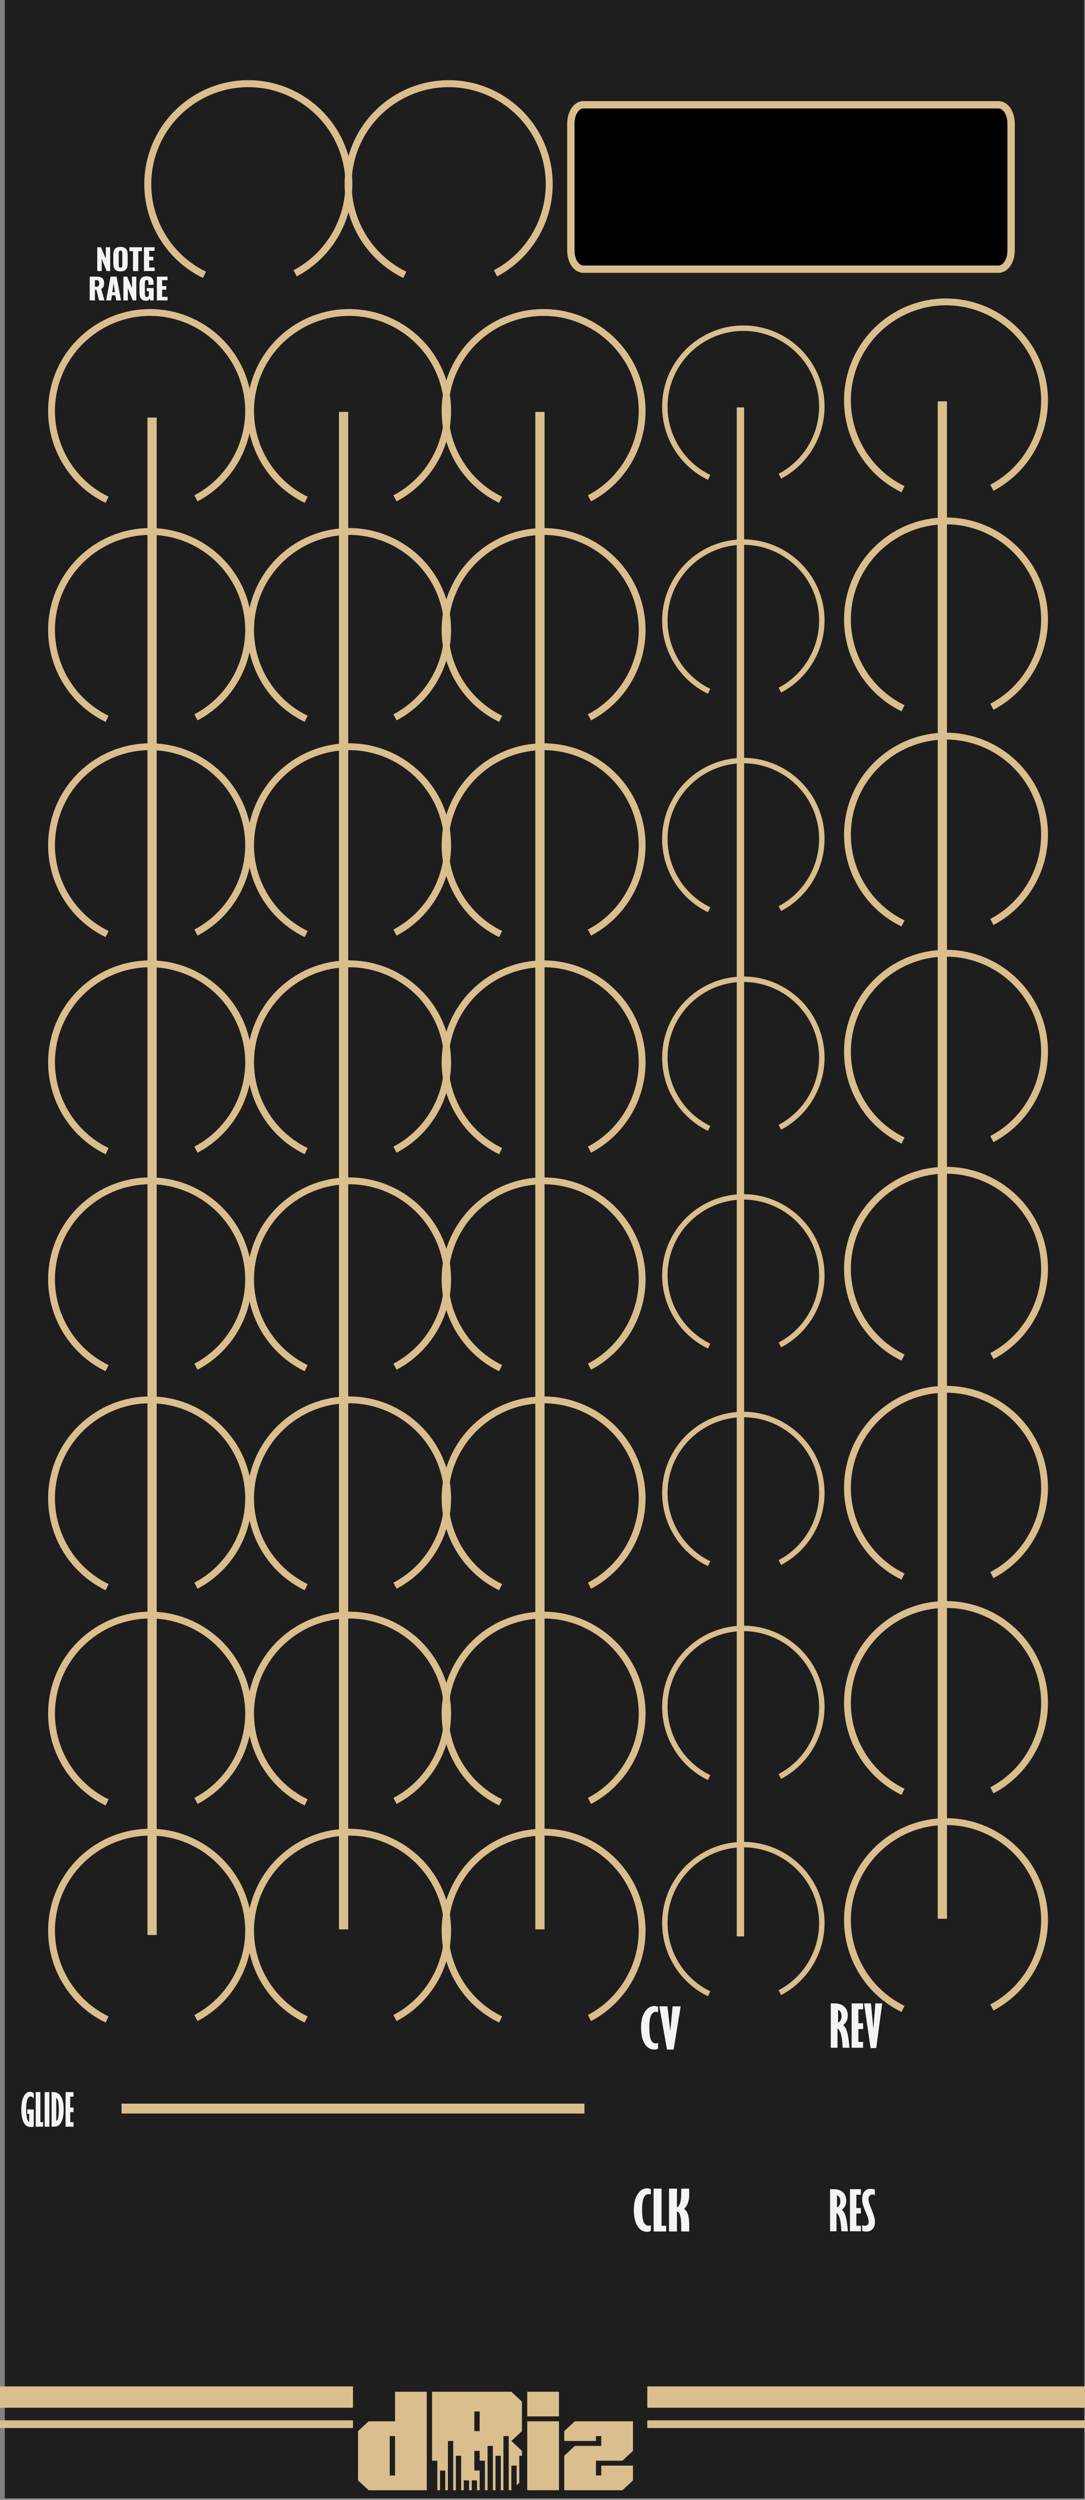 <?xml version="1.0" encoding="UTF-8" standalone="no"?>
<svg
   xmlns:serif="http://www.serif.com/"
   xmlns:dc="http://purl.org/dc/elements/1.1/"
   xmlns:cc="http://creativecommons.org/ns#"
   xmlns:rdf="http://www.w3.org/1999/02/22-rdf-syntax-ns#"
   xmlns:svg="http://www.w3.org/2000/svg"
   xmlns="http://www.w3.org/2000/svg"
   xmlns:sodipodi="http://sodipodi.sourceforge.net/DTD/sodipodi-0.dtd"
   xmlns:inkscape="http://www.inkscape.org/namespaces/inkscape"
   inkscape:version="1.0.2-2 (e86c870879, 2021-01-15)"
   sodipodi:docname="BigSmorph.svg"
   id="svg136"
   style="clip-rule:evenodd;fill-rule:evenodd"
   xml:space="preserve"
   version="1.1"
   viewBox="0 0 165 380"
   height="380"
   width="165"><rect x="0" y="0" width="165" height="380" fill="#808080" stroke="none"/><defs
   id="defs140" /><sodipodi:namedview
   inkscape:snap-global="false"
   inkscape:document-rotation="0"
   inkscape:current-layer="layer2"
   inkscape:window-maximized="1"
   inkscape:window-y="-8"
   inkscape:window-x="61"
   inkscape:cy="304.71022"
   inkscape:cx="-86.796213"
   inkscape:zoom="1.2421053"
   showgrid="true"
   id="namedview138"
   inkscape:window-height="1057"
   inkscape:window-width="1851"
   inkscape:pageshadow="2"
   inkscape:pageopacity="0"
   guidetolerance="10"
   gridtolerance="10"
   objecttolerance="10"
   borderopacity="1"
   bordercolor="#666666"
   pagecolor="#ffffff"
   inkscape:pagecheckerboard="0"><inkscape:grid
     id="grid1070"
     type="xygrid" /></sodipodi:namedview>
    <g
   style="display:inline;mix-blend-mode:normal"
   inkscape:label="Layer 2"
   id="layer2"
   inkscape:groupmode="layer"><rect
     style="clip-rule:evenodd;fill:#1e1e1e;fill-opacity:1;fill-rule:nonzero;stroke-width:0.802"
     height="380.198"
     width="164.143"
     y="-0.422"
     x="0.729"
     id="rect844" /><g
     id="text996-7"
     style="font-style:normal;font-variant:normal;font-weight:normal;font-stretch:normal;font-size:25.731px;line-height:1.25;font-family:'DejaVu Math TeX Gyre';-inkscape-font-specification:'DejaVu Math TeX Gyre';letter-spacing:0px;word-spacing:0px;display:inline;fill:#dabe8d;fill-opacity:1;stroke:none;stroke-width:1.608;enable-background:new"
     aria-label="dBiz"
     transform="matrix(1,0,0,0.931,-22.03,26.915)"><path
       id="path1000-8"
       style="font-style:normal;font-variant:normal;font-weight:normal;font-stretch:normal;font-family:'High Volume';-inkscape-font-specification:'High Volume';fill:#dabe8d;fill-opacity:1;stroke-width:1.608"
       d="m 82.106,375.278 v -6.433 h -0.804 v 6.433 z m -4.02,2.412 -1.608,-1.608 v -8.041 l 1.608,-1.608 h 4.02 v -4.825 h 4.825 v 16.082 z"
       inkscape:connector-curvature="0" /><path
       id="path1002-9"
       style="font-style:normal;font-variant:normal;font-weight:normal;font-stretch:normal;font-family:'High Volume';-inkscape-font-specification:'High Volume';fill:#dabe8d;fill-opacity:1;stroke-width:1.608"
       d="m 94.971,368.041 v -3.216 h -0.804 v 3.216 z m -6.433,9.649 v -4.825 h -0.804 v -11.257 h 12.061 l 1.608,1.608 v 4.825 l -1.608,1.608 1.608,1.608 v 0.804 h -0.402 v 4.422 l -0.402,0.402 v -3.216 h -0.804 v 4.02 H 99.394 V 368.845 H 98.59 v 8.845 h -0.402 v -5.629 H 97.384 v 5.629 h -0.402 v -7.237 h -0.804 v 7.237 h -0.402 v -4.825 h -0.804 v -1.608 h -0.804 v 3.216 h 0.804 v 3.216 h -0.402 v -1.608 h -0.804 v 1.608 h -0.402 v -1.608 h -0.804 v 1.608 h -0.402 v -5.629 h -0.804 v 5.629 h -0.402 v -8.041 h -0.804 v 8.041 h -0.402 v -3.216 h -0.804 v 3.216 z"
       inkscape:connector-curvature="0" /><path
       id="path1004-6"
       style="font-style:normal;font-variant:normal;font-weight:normal;font-stretch:normal;font-family:'High Volume';-inkscape-font-specification:'High Volume';fill:#dabe8d;fill-opacity:1;stroke-width:1.608"
       d="m 102.208,377.69 v -11.257 h 4.825 v 11.257 z m 0,-12.061 v -4.02 h 4.825 v 4.02 z"
       inkscape:connector-curvature="0" /><path
       id="path1006-2"
       style="font-style:normal;font-variant:normal;font-weight:normal;font-stretch:normal;font-family:'High Volume';-inkscape-font-specification:'High Volume';fill:#dabe8d;fill-opacity:1;stroke-width:1.608"
       d="m 107.837,377.69 v -5.629 l 1.608,-1.608 h 4.02 v -1.608 h -0.804 v 0.804 h -4.825 v -1.608 l 1.608,-1.608 h 8.845 v 4.825 l -1.608,1.608 h -4.02 v 2.412 h 0.804 v -1.608 h 4.825 v 2.412 l -1.608,1.608 z"
       inkscape:connector-curvature="0" /></g><path
     sodipodi:nodetypes="cc"
     inkscape:connector-curvature="0"
     id="path1057"
     d="M -57.035,368.502 H 53.68"
     style="display:inline;fill:none;stroke:#dabe8d;stroke-width:1.17px;stroke-linecap:butt;stroke-linejoin:miter;stroke-opacity:1;enable-background:new" /><path
     sodipodi:nodetypes="cc"
     inkscape:connector-curvature="0"
     id="path1057-3"
     d="M -57.035,364.385 H 53.68"
     style="display:inline;fill:none;stroke:#dabe8d;stroke-width:3.244;stroke-linecap:butt;stroke-linejoin:miter;stroke-miterlimit:4;stroke-dasharray:none;stroke-opacity:1;enable-background:new" /><path
     sodipodi:nodetypes="cc"
     inkscape:connector-curvature="0"
     id="path1057-5"
     d="M 98.436,368.502 H 203.612"
     style="display:inline;fill:none;stroke:#dabe8d;stroke-width:1.17px;stroke-linecap:butt;stroke-linejoin:miter;stroke-opacity:1;enable-background:new" /><path
     sodipodi:nodetypes="cc"
     inkscape:connector-curvature="0"
     id="path1057-3-9"
     d="M 98.436,364.385 H 203.612"
     style="display:inline;fill:none;stroke:#dabe8d;stroke-width:3.244;stroke-linecap:butt;stroke-linejoin:miter;stroke-miterlimit:4;stroke-dasharray:none;stroke-opacity:1;enable-background:new" /></g>
    
    
<g
   style="display:inline"
   inkscape:label="Layer 1"
   id="layer1"
   inkscape:groupmode="layer"><g
     style="clip-rule:evenodd;fill:#e7e7e7;fill-opacity:1;fill-rule:evenodd"
     serif:id="Layer 4"
     id="Layer-4">
        
    </g><path
     inkscape:connector-curvature="0"
     style="clip-rule:evenodd;display:inline;fill:none;fill-rule:nonzero;stroke:#dabe8d;stroke-width:1.04px;stroke-opacity:1"
     d="M 16.287,75.977 C 10.062,72.961 6.695,66.009 8.187,59.255 9.679,52.501 15.661,47.615 22.577,47.501 c 6.916,-0.114 13.056,4.573 14.768,11.274 1.714,6.701 -1.423,13.76 -7.545,16.979"
     id="path1595" /><path
     inkscape:connector-curvature="0"
     style="clip-rule:evenodd;display:inline;fill:none;fill-rule:nonzero;stroke:#dabe8d;stroke-width:1.04px;stroke-opacity:1"
     d="m 46.556,75.977 c -6.225,-3.016 -9.592,-9.968 -8.1,-16.722 1.492,-6.753 7.474,-11.64 14.39,-11.754 6.916,-0.114 13.056,4.573 14.768,11.274 1.714,6.701 -1.423,13.76 -7.545,16.979"
     id="path1595-5" /><path
     inkscape:connector-curvature="0"
     style="clip-rule:evenodd;display:inline;fill:none;fill-rule:nonzero;stroke:#dabe8d;stroke-width:1.04px;stroke-opacity:1"
     d="M 76.13,75.977 C 69.905,72.961 66.538,66.009 68.03,59.255 69.522,52.501 75.504,47.615 82.42,47.501 c 6.916,-0.114 13.056,4.573 14.768,11.274 1.714,6.701 -1.423,13.76 -7.545,16.979"
     id="path1595-5-6" /><path
     inkscape:connector-curvature="0"
     style="clip-rule:evenodd;display:inline;fill:none;fill-rule:nonzero;stroke:#dabe8d;stroke-width:1.04px;stroke-opacity:1"
     d="M 16.287,109.27 C 10.062,106.254 6.695,99.302 8.187,92.548 9.679,85.795 15.661,80.908 22.577,80.794 c 6.916,-0.114 13.056,4.573 14.768,11.274 1.714,6.701 -1.423,13.76 -7.545,16.979"
     id="path1595-2" /><path
     inkscape:connector-curvature="0"
     style="clip-rule:evenodd;display:inline;fill:none;fill-rule:nonzero;stroke:#dabe8d;stroke-width:1.04px;stroke-opacity:1"
     d="m 46.556,109.27 c -6.225,-3.016 -9.592,-9.968 -8.1,-16.722 1.492,-6.753 7.474,-11.64 14.39,-11.754 6.916,-0.114 13.056,4.573 14.768,11.274 1.714,6.701 -1.423,13.76 -7.545,16.979"
     id="path1595-5-2" /><path
     inkscape:connector-curvature="0"
     style="clip-rule:evenodd;display:inline;fill:none;fill-rule:nonzero;stroke:#dabe8d;stroke-width:1.04px;stroke-opacity:1"
     d="m 76.13,109.27 c -6.225,-3.016 -9.592,-9.968 -8.1,-16.722 1.492,-6.753 7.474,-11.64 14.39,-11.754 6.916,-0.114 13.056,4.573 14.768,11.274 1.714,6.701 -1.423,13.76 -7.545,16.979"
     id="path1595-5-6-2" /><path
     inkscape:connector-curvature="0"
     style="clip-rule:evenodd;display:inline;fill:none;fill-rule:nonzero;stroke:#dabe8d;stroke-width:1.04px;stroke-opacity:1"
     d="m 16.287,141.987 c -6.225,-3.016 -9.592,-9.968 -8.1,-16.722 1.492,-6.753 7.474,-11.64 14.39,-11.754 6.916,-0.114 13.056,4.573 14.768,11.274 1.714,6.701 -1.423,13.76 -7.545,16.979"
     id="path1595-58" /><path
     inkscape:connector-curvature="0"
     style="clip-rule:evenodd;display:inline;fill:none;fill-rule:nonzero;stroke:#dabe8d;stroke-width:1.04px;stroke-opacity:1"
     d="m 46.556,141.987 c -6.225,-3.016 -9.592,-9.968 -8.1,-16.722 1.492,-6.753 7.474,-11.64 14.39,-11.754 6.916,-0.114 13.056,4.573 14.768,11.274 1.714,6.701 -1.423,13.76 -7.545,16.979"
     id="path1595-5-61" /><path
     inkscape:connector-curvature="0"
     style="clip-rule:evenodd;display:inline;fill:none;fill-rule:nonzero;stroke:#dabe8d;stroke-width:1.04px;stroke-opacity:1"
     d="m 76.13,141.987 c -6.225,-3.016 -9.592,-9.968 -8.1,-16.722 1.492,-6.753 7.474,-11.64 14.39,-11.754 6.916,-0.114 13.056,4.573 14.768,11.274 1.714,6.701 -1.423,13.76 -7.545,16.979"
     id="path1595-5-6-8" /><path
     inkscape:connector-curvature="0"
     style="clip-rule:evenodd;display:inline;fill:none;fill-rule:nonzero;stroke:#dabe8d;stroke-width:1.04px;stroke-opacity:1"
     d="m 16.287,174.988 c -6.225,-3.016 -9.592,-9.968 -8.1,-16.722 1.492,-6.753 7.474,-11.64 14.39,-11.754 6.916,-0.114 13.056,4.573 14.768,11.274 1.714,6.701 -1.423,13.76 -7.545,16.979"
     id="path1595-2-9" /><path
     inkscape:connector-curvature="0"
     style="clip-rule:evenodd;display:inline;fill:none;fill-rule:nonzero;stroke:#dabe8d;stroke-width:1.405px;stroke-opacity:1"
     d="M 23.127,63.471 V 294.141"
     id="path1702"
     sodipodi:nodetypes="cc" /><path
     inkscape:connector-curvature="0"
     style="clip-rule:evenodd;display:inline;fill:none;fill-rule:nonzero;stroke:#dabe8d;stroke-width:1.04px;stroke-opacity:1"
     d="m 46.556,174.988 c -6.225,-3.016 -9.592,-9.968 -8.1,-16.722 1.492,-6.753 7.474,-11.64 14.39,-11.754 6.916,-0.114 13.056,4.573 14.768,11.274 1.714,6.701 -1.423,13.76 -7.545,16.979"
     id="path1595-5-2-9" /><path
     inkscape:connector-curvature="0"
     style="clip-rule:evenodd;display:inline;fill:none;fill-rule:nonzero;stroke:#dabe8d;stroke-width:1.405px;stroke-opacity:1"
     d="M 52.251,62.617 V 293.287"
     id="path1702-4"
     sodipodi:nodetypes="cc" /><path
     inkscape:connector-curvature="0"
     style="clip-rule:evenodd;display:inline;fill:none;fill-rule:nonzero;stroke:#dabe8d;stroke-width:1.04px;stroke-opacity:1"
     d="m 76.13,174.988 c -6.225,-3.016 -9.592,-9.968 -8.1,-16.722 1.492,-6.753 7.474,-11.64 14.39,-11.754 6.916,-0.114 13.056,4.573 14.768,11.274 1.714,6.701 -1.423,13.76 -7.545,16.979"
     id="path1595-5-6-2-4" /><path
     inkscape:connector-curvature="0"
     style="clip-rule:evenodd;display:inline;fill:none;fill-rule:nonzero;stroke:#dabe8d;stroke-width:1.405px;stroke-opacity:1"
     d="M 82.11,62.617 V 293.287"
     id="path1702-4-9"
     sodipodi:nodetypes="cc" /><path
     inkscape:connector-curvature="0"
     style="clip-rule:evenodd;display:inline;fill:none;fill-rule:nonzero;stroke:#dabe8d;stroke-width:1.061px;stroke-opacity:1"
     d="M 31.094,41.775 C 24.743,38.696 21.307,31.604 22.829,24.713 24.352,17.822 30.455,12.836 37.511,12.72 44.568,12.604 50.832,17.386 52.58,24.223 54.328,31.061 51.128,38.262 44.882,41.548"
     id="path1595-0" /><path
     inkscape:connector-curvature="0"
     style="clip-rule:evenodd;display:inline;fill:none;fill-rule:nonzero;stroke:#dabe8d;stroke-width:1.061px;stroke-opacity:1"
     d="M 61.564,41.775 C 55.213,38.696 51.777,31.604 53.299,24.713 54.822,17.822 60.925,12.836 67.981,12.72 75.038,12.604 81.302,17.386 83.05,24.223 84.798,31.061 81.598,38.262 75.352,41.548"
     id="path1595-5-0" /><path
     inkscape:connector-curvature="0"
     style="clip-rule:evenodd;display:inline;fill:none;fill-rule:nonzero;stroke:#dabe8d;stroke-width:1.503px;stroke-opacity:1"
     d="m 18.482,320.528 h 70.396"
     id="path6500" /><g
     style="clip-rule:evenodd;display:inline;fill:#f5f4f3;fill-opacity:1;fill-rule:evenodd"
     id="g74"
     transform="matrix(0.372,0,0,0.372,9.945,22.697)"><g
       style="fill:#f5f4f3;fill-opacity:1"
       id="g40"
       transform="matrix(12,0,0,12,12.302,49.741)"><path
         inkscape:connector-curvature="0"
         id="path38"
         style="fill:#f5f4f3;fill-opacity:1;fill-rule:nonzero"
         d="m 0.06,0 v -0.81 h 0.126 l 0.166,0.389 V -0.81 H 0.5 V 0 H 0.379 L 0.212,-0.419 V 0 Z" /></g><g
       style="fill:#f5f4f3;fill-opacity:1"
       id="g44"
       transform="matrix(12,0,0,12,19.017,49.741)"><path
         inkscape:connector-curvature="0"
         id="path42"
         style="fill:#f5f4f3;fill-opacity:1;fill-rule:nonzero"
         d="M 0.292,0.011 C 0.247,0.011 0.209,0.005 0.177,-0.007 0.145,-0.018 0.12,-0.036 0.101,-0.06 0.083,-0.083 0.069,-0.111 0.061,-0.143 0.052,-0.175 0.048,-0.213 0.048,-0.256 v -0.299 c 0,-0.043 0.004,-0.081 0.013,-0.113 0.008,-0.031 0.022,-0.059 0.04,-0.082 0.019,-0.024 0.044,-0.042 0.076,-0.053 0.032,-0.012 0.07,-0.018 0.115,-0.018 0.088,0 0.15,0.023 0.188,0.067 0.038,0.045 0.057,0.111 0.057,0.199 v 0.299 c 0,0.088 -0.019,0.155 -0.057,0.2 -0.038,0.045 -0.1,0.067 -0.188,0.067 z M 0.264,-0.121 c 0.008,0.004 0.017,0.006 0.028,0.006 0.011,0 0.02,-0.002 0.028,-0.006 0.008,-0.004 0.014,-0.008 0.018,-0.014 0.004,-0.006 0.007,-0.013 0.01,-0.022 0.002,-0.009 0.004,-0.018 0.005,-0.026 0,-0.008 0.001,-0.017 0.001,-0.028 V -0.6 C 0.354,-0.61 0.353,-0.62 0.353,-0.628 0.352,-0.636 0.35,-0.644 0.348,-0.653 0.345,-0.662 0.342,-0.669 0.338,-0.675 0.334,-0.68 0.328,-0.685 0.32,-0.689 0.312,-0.692 0.303,-0.694 0.292,-0.694 c -0.011,0 -0.02,0.002 -0.028,0.005 C 0.257,-0.685 0.251,-0.68 0.247,-0.675 0.242,-0.67 0.239,-0.662 0.237,-0.653 0.235,-0.644 0.233,-0.635 0.233,-0.628 0.232,-0.62 0.232,-0.611 0.232,-0.6 v 0.389 c 0,0.011 0,0.02 0.001,0.028 0,0.008 0.002,0.016 0.004,0.026 0.002,0.009 0.005,0.016 0.01,0.022 0.004,0.005 0.01,0.01 0.017,0.014 z" /></g><g
       style="fill:#f5f4f3;fill-opacity:1"
       id="g48"
       transform="matrix(12,0,0,12,26.036,49.741)"><path
         inkscape:connector-curvature="0"
         id="path46"
         style="fill:#f5f4f3;fill-opacity:1;fill-rule:nonzero"
         d="M 0.134,0 V -0.677 H 0.01 V -0.81 h 0.427 v 0.133 H 0.313 V 0 Z" /></g><g
       style="fill:#f5f4f3;fill-opacity:1"
       id="g52"
       transform="matrix(12,0,0,12,31.392,49.741)"><path
         inkscape:connector-curvature="0"
         id="path50"
         style="fill:#f5f4f3;fill-opacity:1;fill-rule:nonzero"
         d="m 0.06,0 v -0.81 h 0.363 v 0.122 H 0.238 v 0.201 h 0.141 v 0.124 H 0.238 v 0.242 H 0.425 V 0 Z" /></g><g
       style="fill:#f5f4f3;fill-opacity:1"
       id="g56"
       transform="matrix(12,0,0,12,9.22,61.741)"><path
         inkscape:connector-curvature="0"
         id="path54"
         style="fill:#f5f4f3;fill-opacity:1;fill-rule:nonzero"
         d="m 0.238,-0.465 h 0.046 c 0.037,0 0.062,-0.01 0.077,-0.029 0.015,-0.019 0.023,-0.047 0.023,-0.085 0,-0.038 -0.007,-0.065 -0.02,-0.083 C 0.35,-0.68 0.327,-0.689 0.293,-0.689 H 0.238 Z M 0.06,0 v -0.81 h 0.22 c 0.034,0 0.065,0.002 0.091,0.006 0.026,0.004 0.051,0.011 0.074,0.021 0.023,0.01 0.042,0.022 0.057,0.038 0.015,0.016 0.027,0.037 0.036,0.062 0.008,0.025 0.012,0.054 0.012,0.088 0,0.053 -0.007,0.095 -0.021,0.128 -0.015,0.032 -0.04,0.057 -0.078,0.075 L 0.563,0 H 0.377 L 0.289,-0.362 H 0.238 V 0 Z" /></g><g
       style="fill:#f5f4f3;fill-opacity:1"
       id="g60"
       transform="matrix(12,0,0,12,16.392,61.741)"><path
         inkscape:connector-curvature="0"
         id="path58"
         style="fill:#f5f4f3;fill-opacity:1;fill-rule:nonzero"
         d="M 0.233,-0.279 H 0.32 L 0.276,-0.592 Z M 0.021,0 0.174,-0.81 H 0.376 L 0.529,0 H 0.364 L 0.336,-0.172 H 0.218 L 0.19,0 Z" /></g><g
       style="fill:#f5f4f3;fill-opacity:1"
       id="g64"
       transform="matrix(12,0,0,12,22.995,61.741)"><path
         inkscape:connector-curvature="0"
         id="path62"
         style="fill:#f5f4f3;fill-opacity:1;fill-rule:nonzero"
         d="m 0.06,0 v -0.81 h 0.126 l 0.166,0.389 V -0.81 H 0.5 V 0 H 0.379 L 0.212,-0.419 V 0 Z" /></g><g
       style="fill:#f5f4f3;fill-opacity:1"
       id="g68"
       transform="matrix(12,0,0,12,29.71,61.741)"><path
         inkscape:connector-curvature="0"
         id="path66"
         style="fill:#f5f4f3;fill-opacity:1;fill-rule:nonzero"
         d="M 0.271,0.012 C 0.23,0.012 0.195,0.005 0.166,-0.008 0.137,-0.021 0.114,-0.041 0.097,-0.066 0.08,-0.091 0.067,-0.121 0.06,-0.154 0.052,-0.187 0.048,-0.225 0.048,-0.269 v -0.269 c 0,-0.036 0.003,-0.068 0.008,-0.096 0.005,-0.029 0.013,-0.055 0.025,-0.078 0.011,-0.024 0.026,-0.044 0.045,-0.059 0.019,-0.016 0.042,-0.028 0.069,-0.037 0.028,-0.008 0.06,-0.013 0.097,-0.013 0.035,0 0.066,0.004 0.093,0.011 0.027,0.008 0.049,0.018 0.067,0.032 0.018,0.013 0.033,0.03 0.045,0.05 0.011,0.02 0.019,0.042 0.024,0.065 0.005,0.024 0.007,0.05 0.007,0.08 v 0.051 H 0.354 V -0.597 C 0.354,-0.61 0.353,-0.62 0.353,-0.627 0.352,-0.635 0.351,-0.644 0.349,-0.653 0.347,-0.663 0.344,-0.67 0.34,-0.675 0.336,-0.681 0.33,-0.685 0.322,-0.689 0.314,-0.692 0.305,-0.694 0.294,-0.694 c -0.011,0 -0.021,0.002 -0.029,0.006 -0.008,0.004 -0.014,0.009 -0.018,0.015 -0.005,0.006 -0.008,0.014 -0.01,0.025 -0.003,0.01 -0.004,0.019 -0.005,0.027 0,0.008 -0.001,0.019 -0.001,0.031 v 0.37 c 0,0.032 0.005,0.058 0.015,0.077 0.009,0.018 0.027,0.028 0.052,0.028 0.047,0 0.071,-0.036 0.071,-0.108 V -0.314 H 0.295 V -0.421 H 0.53 V 0 H 0.412 L 0.401,-0.068 c -0.023,0.053 -0.067,0.08 -0.13,0.08 z" /></g><g
       style="fill:#f5f4f3;fill-opacity:1"
       id="g72"
       transform="matrix(12,0,0,12,36.683,61.741)"><path
         inkscape:connector-curvature="0"
         id="path70"
         style="fill:#f5f4f3;fill-opacity:1;fill-rule:nonzero"
         d="m 0.06,0 v -0.81 h 0.363 v 0.122 H 0.238 v 0.201 h 0.141 v 0.124 H 0.238 v 0.242 H 0.425 V 0 Z" /></g></g><path
     id="path2990"
     d="m 16.287,207.977 c -6.225,-3.016 -9.592,-9.968 -8.1,-16.722 1.492,-6.753 7.474,-11.64 14.39,-11.754 6.916,-0.114 13.056,4.573 14.768,11.274 1.714,6.701 -1.423,13.76 -7.545,16.979"
     style="clip-rule:evenodd;display:inline;fill:none;fill-rule:nonzero;stroke:#dabe8d;stroke-width:1.04px;stroke-opacity:1"
     inkscape:connector-curvature="0" /><path
     id="path2992"
     d="m 46.556,207.977 c -6.225,-3.016 -9.592,-9.968 -8.1,-16.722 1.492,-6.753 7.474,-11.64 14.39,-11.754 6.916,-0.114 13.056,4.573 14.768,11.274 1.714,6.701 -1.423,13.76 -7.545,16.979"
     style="clip-rule:evenodd;display:inline;fill:none;fill-rule:nonzero;stroke:#dabe8d;stroke-width:1.04px;stroke-opacity:1"
     inkscape:connector-curvature="0" /><path
     id="path2994"
     d="m 76.13,207.977 c -6.225,-3.016 -9.592,-9.968 -8.1,-16.722 1.492,-6.753 7.474,-11.64 14.39,-11.754 6.916,-0.114 13.056,4.573 14.768,11.274 1.714,6.701 -1.423,13.76 -7.545,16.979"
     style="clip-rule:evenodd;display:inline;fill:none;fill-rule:nonzero;stroke:#dabe8d;stroke-width:1.04px;stroke-opacity:1"
     inkscape:connector-curvature="0" /><path
     id="path2996"
     d="m 16.287,241.27 c -6.225,-3.016 -9.592,-9.968 -8.1,-16.722 1.492,-6.753 7.474,-11.64 14.39,-11.754 6.916,-0.114 13.056,4.573 14.768,11.274 1.714,6.701 -1.423,13.76 -7.545,16.979"
     style="clip-rule:evenodd;display:inline;fill:none;fill-rule:nonzero;stroke:#dabe8d;stroke-width:1.04px;stroke-opacity:1"
     inkscape:connector-curvature="0" /><path
     id="path2998"
     d="m 46.556,241.27 c -6.225,-3.016 -9.592,-9.968 -8.1,-16.722 1.492,-6.753 7.474,-11.64 14.39,-11.754 6.916,-0.114 13.056,4.573 14.768,11.274 1.714,6.701 -1.423,13.76 -7.545,16.979"
     style="clip-rule:evenodd;display:inline;fill:none;fill-rule:nonzero;stroke:#dabe8d;stroke-width:1.04px;stroke-opacity:1"
     inkscape:connector-curvature="0" /><path
     id="path3000"
     d="m 76.13,241.27 c -6.225,-3.016 -9.592,-9.968 -8.1,-16.722 1.492,-6.753 7.474,-11.64 14.39,-11.754 6.916,-0.114 13.056,4.573 14.768,11.274 1.714,6.701 -1.423,13.76 -7.545,16.979"
     style="clip-rule:evenodd;display:inline;fill:none;fill-rule:nonzero;stroke:#dabe8d;stroke-width:1.04px;stroke-opacity:1"
     inkscape:connector-curvature="0" /><path
     id="path3002"
     d="m 16.287,273.987 c -6.225,-3.016 -9.592,-9.968 -8.1,-16.722 1.492,-6.753 7.474,-11.64 14.39,-11.754 6.916,-0.114 13.056,4.573 14.768,11.274 1.714,6.701 -1.423,13.76 -7.545,16.979"
     style="clip-rule:evenodd;display:inline;fill:none;fill-rule:nonzero;stroke:#dabe8d;stroke-width:1.04px;stroke-opacity:1"
     inkscape:connector-curvature="0" /><path
     id="path3004"
     d="m 46.556,273.987 c -6.225,-3.016 -9.592,-9.968 -8.1,-16.722 1.492,-6.753 7.474,-11.64 14.39,-11.754 6.916,-0.114 13.056,4.573 14.768,11.274 1.714,6.701 -1.423,13.76 -7.545,16.979"
     style="clip-rule:evenodd;display:inline;fill:none;fill-rule:nonzero;stroke:#dabe8d;stroke-width:1.04px;stroke-opacity:1"
     inkscape:connector-curvature="0" /><path
     id="path3006"
     d="m 76.13,273.987 c -6.225,-3.016 -9.592,-9.968 -8.1,-16.722 1.492,-6.753 7.474,-11.64 14.39,-11.754 6.916,-0.114 13.056,4.573 14.768,11.274 1.714,6.701 -1.423,13.76 -7.545,16.979"
     style="clip-rule:evenodd;display:inline;fill:none;fill-rule:nonzero;stroke:#dabe8d;stroke-width:1.04px;stroke-opacity:1"
     inkscape:connector-curvature="0" /><path
     id="path3008"
     d="m 16.287,306.988 c -6.225,-3.016 -9.592,-9.968 -8.1,-16.722 1.492,-6.753 7.474,-11.64 14.39,-11.754 6.916,-0.114 13.056,4.573 14.768,11.274 1.714,6.701 -1.423,13.76 -7.545,16.979"
     style="clip-rule:evenodd;display:inline;fill:none;fill-rule:nonzero;stroke:#dabe8d;stroke-width:1.04px;stroke-opacity:1"
     inkscape:connector-curvature="0" /><path
     id="path3010"
     d="m 46.556,306.988 c -6.225,-3.016 -9.592,-9.968 -8.1,-16.722 1.492,-6.753 7.474,-11.64 14.39,-11.754 6.916,-0.114 13.056,4.573 14.768,11.274 1.714,6.701 -1.423,13.76 -7.545,16.979"
     style="clip-rule:evenodd;display:inline;fill:none;fill-rule:nonzero;stroke:#dabe8d;stroke-width:1.04px;stroke-opacity:1"
     inkscape:connector-curvature="0" /><path
     id="path3012"
     d="m 76.13,306.988 c -6.225,-3.016 -9.592,-9.968 -8.1,-16.722 1.492,-6.753 7.474,-11.64 14.39,-11.754 6.916,-0.114 13.056,4.573 14.768,11.274 1.714,6.701 -1.423,13.76 -7.545,16.979"
     style="clip-rule:evenodd;display:inline;fill:none;fill-rule:nonzero;stroke:#dabe8d;stroke-width:1.04px;stroke-opacity:1"
     inkscape:connector-curvature="0" /><path
     id="path3014"
     d="m 107.837,72.569 c -4.958,-2.402 -7.64,-7.939 -6.451,-13.319 1.188,-5.379 5.953,-9.271 11.461,-9.361 5.508,-0.09 10.398,3.642 11.763,8.98 1.365,5.337 -1.133,10.959 -6.009,13.523"
     style="clip-rule:evenodd;display:inline;fill:none;fill-rule:nonzero;stroke:#dabe8d;stroke-width:0.828px;stroke-opacity:1"
     inkscape:connector-curvature="0" /><path
     id="path3016"
     d="m 107.837,105.085 c -4.958,-2.402 -7.64,-7.939 -6.451,-13.319 1.188,-5.379 5.953,-9.271 11.461,-9.361 5.508,-0.091 10.398,3.642 11.763,8.98 1.365,5.337 -1.133,10.959 -6.009,13.523"
     style="clip-rule:evenodd;display:inline;fill:none;fill-rule:nonzero;stroke:#dabe8d;stroke-width:0.828px;stroke-opacity:1"
     inkscape:connector-curvature="0" /><path
     sodipodi:nodetypes="cc"
     id="path3022"
     d="M 112.6,61.927 V 294.355"
     style="clip-rule:evenodd;display:inline;fill:none;fill-rule:nonzero;stroke:#dabe8d;stroke-width:1.119px;stroke-opacity:1"
     inkscape:connector-curvature="0" /><path
     id="path3018"
     d="m 107.837,171.533 c -4.958,-2.402 -7.64,-7.939 -6.451,-13.319 1.188,-5.379 5.953,-9.271 11.461,-9.361 5.508,-0.091 10.398,3.642 11.763,8.98 1.365,5.337 -1.133,10.959 -6.009,13.523"
     style="clip-rule:evenodd;display:inline;fill:none;fill-rule:nonzero;stroke:#dabe8d;stroke-width:0.828px;stroke-opacity:1"
     inkscape:connector-curvature="0" /><path
     id="path3020"
     d="m 107.837,204.622 c -4.958,-2.402 -7.64,-7.939 -6.451,-13.319 1.188,-5.379 5.953,-9.271 11.461,-9.361 5.508,-0.091 10.398,3.642 11.763,8.98 1.365,5.337 -1.133,10.959 -6.009,13.523"
     style="clip-rule:evenodd;display:inline;fill:none;fill-rule:nonzero;stroke:#dabe8d;stroke-width:0.828px;stroke-opacity:1"
     inkscape:connector-curvature="0" /><path
     inkscape:connector-curvature="0"
     style="clip-rule:evenodd;display:inline;fill:none;fill-rule:nonzero;stroke:#dabe8d;stroke-width:0.828px;stroke-opacity:1"
     d="m 107.837,237.701 c -4.958,-2.402 -7.64,-7.939 -6.451,-13.319 1.188,-5.379 5.953,-9.271 11.461,-9.361 5.508,-0.09 10.398,3.642 11.763,8.98 1.365,5.337 -1.133,10.959 -6.009,13.523"
     id="path3024" /><path
     inkscape:connector-curvature="0"
     style="clip-rule:evenodd;display:inline;fill:none;fill-rule:nonzero;stroke:#dabe8d;stroke-width:0.828px;stroke-opacity:1"
     d="m 107.837,270.218 c -4.958,-2.402 -7.64,-7.939 -6.451,-13.319 1.188,-5.379 5.953,-9.271 11.461,-9.361 5.508,-0.091 10.398,3.642 11.763,8.98 1.365,5.337 -1.133,10.959 -6.009,13.523"
     id="path3026" /><path
     inkscape:connector-curvature="0"
     style="clip-rule:evenodd;display:inline;fill:none;fill-rule:nonzero;stroke:#dabe8d;stroke-width:0.828px;stroke-opacity:1"
     d="m 107.837,303.081 c -4.958,-2.402 -7.64,-7.939 -6.451,-13.319 1.188,-5.379 5.953,-9.271 11.461,-9.361 5.508,-0.091 10.398,3.642 11.763,8.98 1.365,5.337 -1.133,10.959 -6.009,13.523"
     id="path3028" /><path
     inkscape:connector-curvature="0"
     style="clip-rule:evenodd;display:inline;fill:none;fill-rule:nonzero;stroke:#dabe8d;stroke-width:0.828px;stroke-opacity:1"
     d="m 107.837,138.293 c -4.958,-2.402 -7.64,-7.939 -6.451,-13.319 1.188,-5.379 5.953,-9.271 11.461,-9.361 5.508,-0.091 10.398,3.642 11.763,8.98 1.365,5.337 -1.133,10.959 -6.009,13.523"
     id="path3030" /><path
     id="path3032"
     d="m 137.325,74.367 c -6.225,-3.016 -9.592,-9.968 -8.1,-16.722 1.492,-6.753 7.474,-11.64 14.39,-11.754 6.916,-0.114 13.056,4.573 14.768,11.274 1.714,6.701 -1.423,13.76 -7.545,16.979"
     style="clip-rule:evenodd;display:inline;fill:none;fill-rule:nonzero;stroke:#dabe8d;stroke-width:1.04px;stroke-opacity:1"
     inkscape:connector-curvature="0" /><path
     id="path3034"
     d="m 137.325,107.66 c -6.225,-3.016 -9.592,-9.968 -8.1,-16.722 1.492,-6.753 7.474,-11.64 14.39,-11.754 6.916,-0.114 13.056,4.573 14.768,11.274 1.714,6.701 -1.423,13.76 -7.545,16.979"
     style="clip-rule:evenodd;display:inline;fill:none;fill-rule:nonzero;stroke:#dabe8d;stroke-width:1.04px;stroke-opacity:1"
     inkscape:connector-curvature="0" /><path
     sodipodi:nodetypes="cc"
     id="path3040"
     d="M 143.305,61.006 V 291.677"
     style="clip-rule:evenodd;display:inline;fill:none;fill-rule:nonzero;stroke:#dabe8d;stroke-width:1.405px;stroke-opacity:1"
     inkscape:connector-curvature="0" /><path
     id="path3036"
     d="m 137.325,140.377 c -6.225,-3.016 -9.592,-9.968 -8.1,-16.722 1.492,-6.753 7.474,-11.64 14.39,-11.754 6.916,-0.114 13.056,4.573 14.768,11.274 1.714,6.701 -1.423,13.76 -7.545,16.979"
     style="clip-rule:evenodd;display:inline;fill:none;fill-rule:nonzero;stroke:#dabe8d;stroke-width:1.04px;stroke-opacity:1"
     inkscape:connector-curvature="0" /><path
     id="path3038"
     d="m 137.325,173.378 c -6.225,-3.016 -9.592,-9.968 -8.1,-16.722 1.492,-6.753 7.474,-11.64 14.39,-11.754 6.916,-0.114 13.056,4.573 14.768,11.274 1.714,6.701 -1.423,13.76 -7.545,16.979"
     style="clip-rule:evenodd;display:inline;fill:none;fill-rule:nonzero;stroke:#dabe8d;stroke-width:1.04px;stroke-opacity:1"
     inkscape:connector-curvature="0" /><path
     inkscape:connector-curvature="0"
     style="clip-rule:evenodd;display:inline;fill:none;fill-rule:nonzero;stroke:#dabe8d;stroke-width:1.04px;stroke-opacity:1"
     d="m 137.325,206.367 c -6.225,-3.016 -9.592,-9.968 -8.1,-16.722 1.492,-6.753 7.474,-11.64 14.39,-11.754 6.916,-0.114 13.056,4.573 14.768,11.274 1.714,6.701 -1.423,13.76 -7.545,16.979"
     id="path3042" /><path
     inkscape:connector-curvature="0"
     style="clip-rule:evenodd;display:inline;fill:none;fill-rule:nonzero;stroke:#dabe8d;stroke-width:1.04px;stroke-opacity:1"
     d="m 137.325,239.66 c -6.225,-3.016 -9.592,-9.968 -8.1,-16.722 1.492,-6.753 7.474,-11.64 14.39,-11.754 6.916,-0.114 13.056,4.573 14.768,11.274 1.714,6.701 -1.423,13.76 -7.545,16.979"
     id="path3044" /><path
     inkscape:connector-curvature="0"
     style="clip-rule:evenodd;display:inline;fill:none;fill-rule:nonzero;stroke:#dabe8d;stroke-width:1.04px;stroke-opacity:1"
     d="m 137.325,272.377 c -6.225,-3.016 -9.592,-9.968 -8.1,-16.722 1.492,-6.753 7.474,-11.64 14.39,-11.754 6.916,-0.114 13.056,4.573 14.768,11.274 1.714,6.701 -1.423,13.76 -7.545,16.979"
     id="path3046" /><path
     inkscape:connector-curvature="0"
     style="clip-rule:evenodd;display:inline;fill:none;fill-rule:nonzero;stroke:#dabe8d;stroke-width:1.04px;stroke-opacity:1"
     d="m 137.325,305.378 c -6.225,-3.016 -9.592,-9.968 -8.1,-16.722 1.492,-6.753 7.474,-11.64 14.39,-11.754 6.916,-0.114 13.056,4.573 14.768,11.274 1.714,6.701 -1.423,13.76 -7.545,16.979"
     id="path3048" /></g><g
   inkscape:label="Layer 5"
   id="layer6"
   inkscape:groupmode="layer"><g
     style="clip-rule:evenodd;display:inline;fill:#f5f4f3;fill-opacity:1;fill-rule:evenodd"
     transform="matrix(0.656,0,0,0.479,-6.497,136.364)"
     id="text6330-4-8"><path
       inkscape:connector-curvature="0"
       style="fill:#f5f4f3;fill-opacity:1;fill-rule:nonzero"
       d="m 162.452,365.448 c -0.233,0.195 -0.52,0.292 -0.859,0.292 -0.934,0 -1.682,-0.614 -2.243,-1.843 -0.556,-1.228 -0.834,-2.946 -0.834,-5.154 0,-2.468 0.411,-4.334 1.234,-5.596 0.534,-0.811 1.134,-1.217 1.801,-1.217 0.306,0 0.606,0.086 0.901,0.258 v 1.727 c -0.189,-0.101 -0.37,-0.151 -0.542,-0.151 -0.339,0 -0.628,0.212 -0.867,0.634 -0.412,0.734 -0.617,2.107 -0.617,4.12 0,2.124 0.136,3.536 0.408,4.237 0.278,0.695 0.645,1.042 1.101,1.042 0.172,0 0.345,-0.055 0.517,-0.167 z"
       id="path6583" /><path
       inkscape:connector-curvature="0"
       style="fill:#f5f4f3;fill-opacity:1;fill-rule:nonzero"
       d="m 162.752,352.038 h 1.877 l 0.659,7.848 0.542,-7.848 h 1.868 l -1.635,13.702 h -1.534 z"
       id="path6585" /></g><g
     style="clip-rule:evenodd;display:inline;fill:#f5f4f3;fill-opacity:1;fill-rule:evenodd"
     transform="matrix(0.557,0,0,0.496,19.716,129.928)"
     id="text6330-4-8-5"><path
       inkscape:connector-curvature="0"
       style="fill:#f5f4f3;fill-opacity:1;fill-rule:nonzero"
       d="m 191.428,352.038 h 0.984 c 1.151,0 2.046,0.331 2.685,0.993 0.645,0.661 0.968,1.587 0.968,2.777 0,0.672 -0.131,1.27 -0.392,1.793 -0.184,0.372 -0.47,0.728 -0.859,1.067 0.283,0.312 0.492,0.606 0.625,0.884 0.278,0.59 0.498,1.346 0.659,2.269 0.167,0.923 0.309,2.193 0.425,3.811 h -1.851 c -0.078,-2.024 -0.261,-3.508 -0.551,-4.454 -0.216,-0.711 -0.503,-1.212 -0.859,-1.501 v 5.955 h -1.834 z m 1.985,1.952 v 3.919 c 0.294,-0.128 0.525,-0.364 0.692,-0.709 0.172,-0.35 0.258,-0.767 0.258,-1.251 0,-0.506 -0.083,-0.925 -0.25,-1.259 -0.167,-0.339 -0.4,-0.573 -0.7,-0.7 z"
       id="path6576" /><path
       inkscape:connector-curvature="0"
       style="fill:#f5f4f3;fill-opacity:1;fill-rule:nonzero"
       d="m 197.124,352.038 h 3.127 v 1.801 h -1.292 v 4.287 h 1.292 v 1.768 h -1.292 v 3.953 h 1.292 v 1.785 h -3.127 z"
       id="path6578" /><path
       inkscape:connector-curvature="0"
       style="fill:#f5f4f3;fill-opacity:1;fill-rule:nonzero"
       d="m 200.518,352.038 h 1.877 l 0.658,7.848 0.542,-7.848 h 1.869 l -1.635,13.702 h -1.535 z"
       id="path6580" /></g><g
     style="clip-rule:evenodd;display:inline;fill:#f5f4f3;fill-opacity:1;fill-rule:evenodd"
     transform="matrix(0.656,0,0,0.479,-52.527,164.072)"
     id="text6330-4-8-0"><path
       inkscape:connector-curvature="0"
       style="fill:#f5f4f3;fill-opacity:1;fill-rule:nonzero"
       d="m 230.948,365.448 c -0.233,0.195 -0.519,0.292 -0.859,0.292 -0.934,0 -1.681,-0.614 -2.243,-1.843 -0.556,-1.228 -0.834,-2.946 -0.834,-5.154 0,-2.468 0.412,-4.334 1.234,-5.596 0.534,-0.811 1.135,-1.217 1.802,-1.217 0.306,0 0.606,0.086 0.9,0.258 v 1.727 c -0.189,-0.101 -0.369,-0.151 -0.542,-0.151 -0.339,0 -0.628,0.212 -0.867,0.634 -0.411,0.734 -0.617,2.107 -0.617,4.12 0,2.124 0.136,3.536 0.409,4.237 0.278,0.695 0.644,1.042 1.1,1.042 0.173,0 0.345,-0.055 0.517,-0.167 z"
       id="path6569" /><path
       inkscape:connector-curvature="0"
       style="fill:#f5f4f3;fill-opacity:1;fill-rule:nonzero"
       d="m 231.599,352.038 h 1.835 v 11.784 h 1.067 v 1.81 h -2.902 z"
       id="path6571" /><path
       inkscape:connector-curvature="0"
       style="fill:#f5f4f3;fill-opacity:1;fill-rule:nonzero"
       d="m 235.168,352.038 h 1.835 v 5.996 c 0.217,-0.216 0.367,-0.414 0.45,-0.592 0.184,-0.394 0.32,-0.914 0.409,-1.559 0.089,-0.645 0.134,-1.543 0.134,-2.694 v -1.151 h 1.843 v 2.068 c 0,1.023 -0.128,1.957 -0.384,2.803 -0.172,0.561 -0.434,1.073 -0.784,1.534 0.367,0.389 0.653,0.954 0.859,1.693 0.206,0.739 0.309,1.899 0.309,3.478 v 2.018 h -1.843 v -1.735 c 0,-1.045 -0.05,-1.943 -0.151,-2.693 -0.094,-0.757 -0.233,-1.285 -0.417,-1.585 -0.094,-0.167 -0.236,-0.289 -0.425,-0.367 v 6.38 h -1.835 z"
       id="path6573" /></g><g
     style="clip-rule:evenodd;display:inline;fill:#f5f4f3;fill-opacity:1;fill-rule:evenodd"
     id="text6330-4-8-5-0"
     transform="matrix(0.531,0,0,0.471,12.011,193.612)"><path
       inkscape:connector-curvature="0"
       style="fill:#f5f4f3;fill-opacity:1;fill-rule:nonzero"
       d="m 215.106,295.473 h 0.985 c 1.15,0 2.046,0.331 2.685,0.993 0.645,0.662 0.967,1.587 0.967,2.777 0,0.673 -0.13,1.27 -0.392,1.793 -0.183,0.373 -0.469,0.728 -0.859,1.068 0.284,0.311 0.492,0.606 0.626,0.884 0.278,0.589 0.497,1.345 0.659,2.268 0.167,0.923 0.308,2.193 0.425,3.811 h -1.851 c -0.078,-2.023 -0.262,-3.508 -0.551,-4.453 -0.217,-0.712 -0.503,-1.212 -0.859,-1.501 v 5.954 h -1.835 z m 1.985,1.952 v 3.92 c 0.295,-0.128 0.526,-0.364 0.693,-0.709 0.172,-0.35 0.258,-0.767 0.258,-1.251 0,-0.506 -0.083,-0.926 -0.25,-1.259 -0.167,-0.34 -0.4,-0.573 -0.701,-0.701 z"
       id="path6531" /><path
       inkscape:connector-curvature="0"
       style="fill:#f5f4f3;fill-opacity:1;fill-rule:nonzero"
       d="m 220.803,295.473 h 3.127 v 1.802 h -1.293 v 4.287 h 1.293 v 1.768 h -1.293 v 3.953 h 1.293 v 1.784 h -3.127 z"
       id="path6533" /><path
       inkscape:connector-curvature="0"
       style="fill:#f5f4f3;fill-opacity:1;fill-rule:nonzero"
       d="m 224.305,307.091 c 0.284,0.122 0.545,0.183 0.784,0.183 0.328,0 0.587,-0.105 0.776,-0.317 0.194,-0.211 0.292,-0.522 0.292,-0.934 0,-0.328 -0.036,-0.642 -0.109,-0.942 -0.139,-0.595 -0.395,-1.365 -0.767,-2.31 -0.373,-0.951 -0.648,-1.813 -0.826,-2.586 -0.1,-0.439 -0.15,-0.928 -0.15,-1.467 0,-1.168 0.225,-2.019 0.676,-2.552 0.456,-0.534 1.048,-0.801 1.776,-0.801 0.339,0 0.728,0.07 1.168,0.209 v 1.809 c -0.256,-0.122 -0.49,-0.183 -0.701,-0.183 -0.311,0 -0.575,0.128 -0.792,0.383 -0.217,0.256 -0.325,0.629 -0.325,1.118 0,0.322 0.036,0.639 0.108,0.951 0.139,0.583 0.373,1.309 0.701,2.176 0.411,1.085 0.711,2.055 0.9,2.911 0.095,0.434 0.142,0.898 0.142,1.393 0,0.978 -0.239,1.732 -0.717,2.26 -0.473,0.522 -1.065,0.784 -1.777,0.784 -0.311,0 -0.697,-0.073 -1.159,-0.217 z"
       id="path6535" /></g><g
     style="clip-rule:evenodd;display:inline;fill:#f5f4f3;fill-opacity:1;fill-rule:evenodd"
     id="text6330-4-8-5-0-2"
     transform="matrix(0.387,0,0,0.387,-55.648,203.673)"><path
       inkscape:connector-curvature="0"
       style="fill:#f5f4f3;fill-opacity:1;fill-rule:nonzero"
       d="m 157.062,309.067 c -0.267,0.073 -0.628,0.109 -1.084,0.109 -0.595,0 -1.062,-0.081 -1.401,-0.242 -0.473,-0.217 -0.887,-0.592 -1.243,-1.126 -0.35,-0.539 -0.634,-1.27 -0.851,-2.193 -0.211,-0.923 -0.317,-2.002 -0.317,-3.236 0,-2.185 0.312,-3.9 0.934,-5.146 0.623,-1.245 1.435,-1.868 2.436,-1.868 0.228,0 0.442,0.031 0.642,0.092 0.206,0.061 0.5,0.197 0.884,0.408 v 2.127 c -0.417,-0.534 -0.837,-0.801 -1.259,-0.801 -0.545,0 -0.971,0.412 -1.276,1.235 -0.306,0.823 -0.459,2.046 -0.459,3.669 0,1.007 0.053,1.896 0.158,2.669 0.106,0.773 0.251,1.354 0.434,1.743 0.139,0.289 0.339,0.545 0.6,0.767 v -3.219 h -0.725 v -1.768 h 2.527 z"
       id="path6520" /><path
       inkscape:connector-curvature="0"
       style="fill:#f5f4f3;fill-opacity:1;fill-rule:nonzero"
       d="m 157.821,295.473 h 1.835 v 11.785 h 1.067 v 1.809 h -2.902 z"
       id="path6522" /><rect
       style="fill:#f5f4f3;fill-opacity:1;fill-rule:nonzero"
       height="13.594"
       width="1.835"
       y="295.473"
       x="161.349"
       id="path6524" /><path
       inkscape:connector-curvature="0"
       style="fill:#f5f4f3;fill-opacity:1;fill-rule:nonzero"
       d="m 164.059,295.473 h 0.542 c 0.689,0 1.282,0.123 1.776,0.367 0.495,0.245 0.923,0.651 1.285,1.218 0.361,0.562 0.645,1.27 0.85,2.127 0.206,0.85 0.309,1.865 0.309,3.044 0,1.206 -0.106,2.282 -0.317,3.227 -0.211,0.94 -0.52,1.699 -0.926,2.277 -0.3,0.428 -0.622,0.739 -0.967,0.934 -0.467,0.267 -1.034,0.4 -1.701,0.4 h -0.851 z m 1.835,2.277 v 9.099 c 0.2,-0.15 0.344,-0.303 0.433,-0.459 0.184,-0.322 0.326,-0.77 0.426,-1.342 0.1,-0.579 0.15,-1.518 0.15,-2.819 0,-1.068 -0.056,-1.968 -0.167,-2.702 -0.078,-0.534 -0.208,-0.962 -0.392,-1.285 -0.094,-0.172 -0.245,-0.336 -0.45,-0.492 z"
       id="path6526" /><path
       inkscape:connector-curvature="0"
       style="fill:#f5f4f3;fill-opacity:1;fill-rule:nonzero"
       d="m 169.555,295.473 h 3.127 v 1.802 h -1.292 v 4.287 h 1.292 v 1.768 h -1.292 v 3.953 h 1.292 v 1.784 h -3.127 z"
       id="path6528" /></g></g><g
   style="display:inline"
   inkscape:label="Layer 3"
   id="layer3"
   inkscape:groupmode="layer"><path
     inkscape:connector-curvature="0"
     style="clip-rule:evenodd;display:inline;fill-rule:nonzero;stroke:#dabe8d;stroke-width:1.113px;stroke-opacity:1"
     d="m 88.709,15.93 h 63.155 c 1.05,0 1.897,1.266 1.897,2.838 v 19.313 c 0,1.573 -0.846,2.838 -1.897,2.838 H 88.709 c -1.05,0 -1.896,-1.266 -1.896,-2.838 V 18.768 c 0,-1.573 0.846,-2.838 1.896,-2.838 z"
     id="rect1627" /></g></svg>
